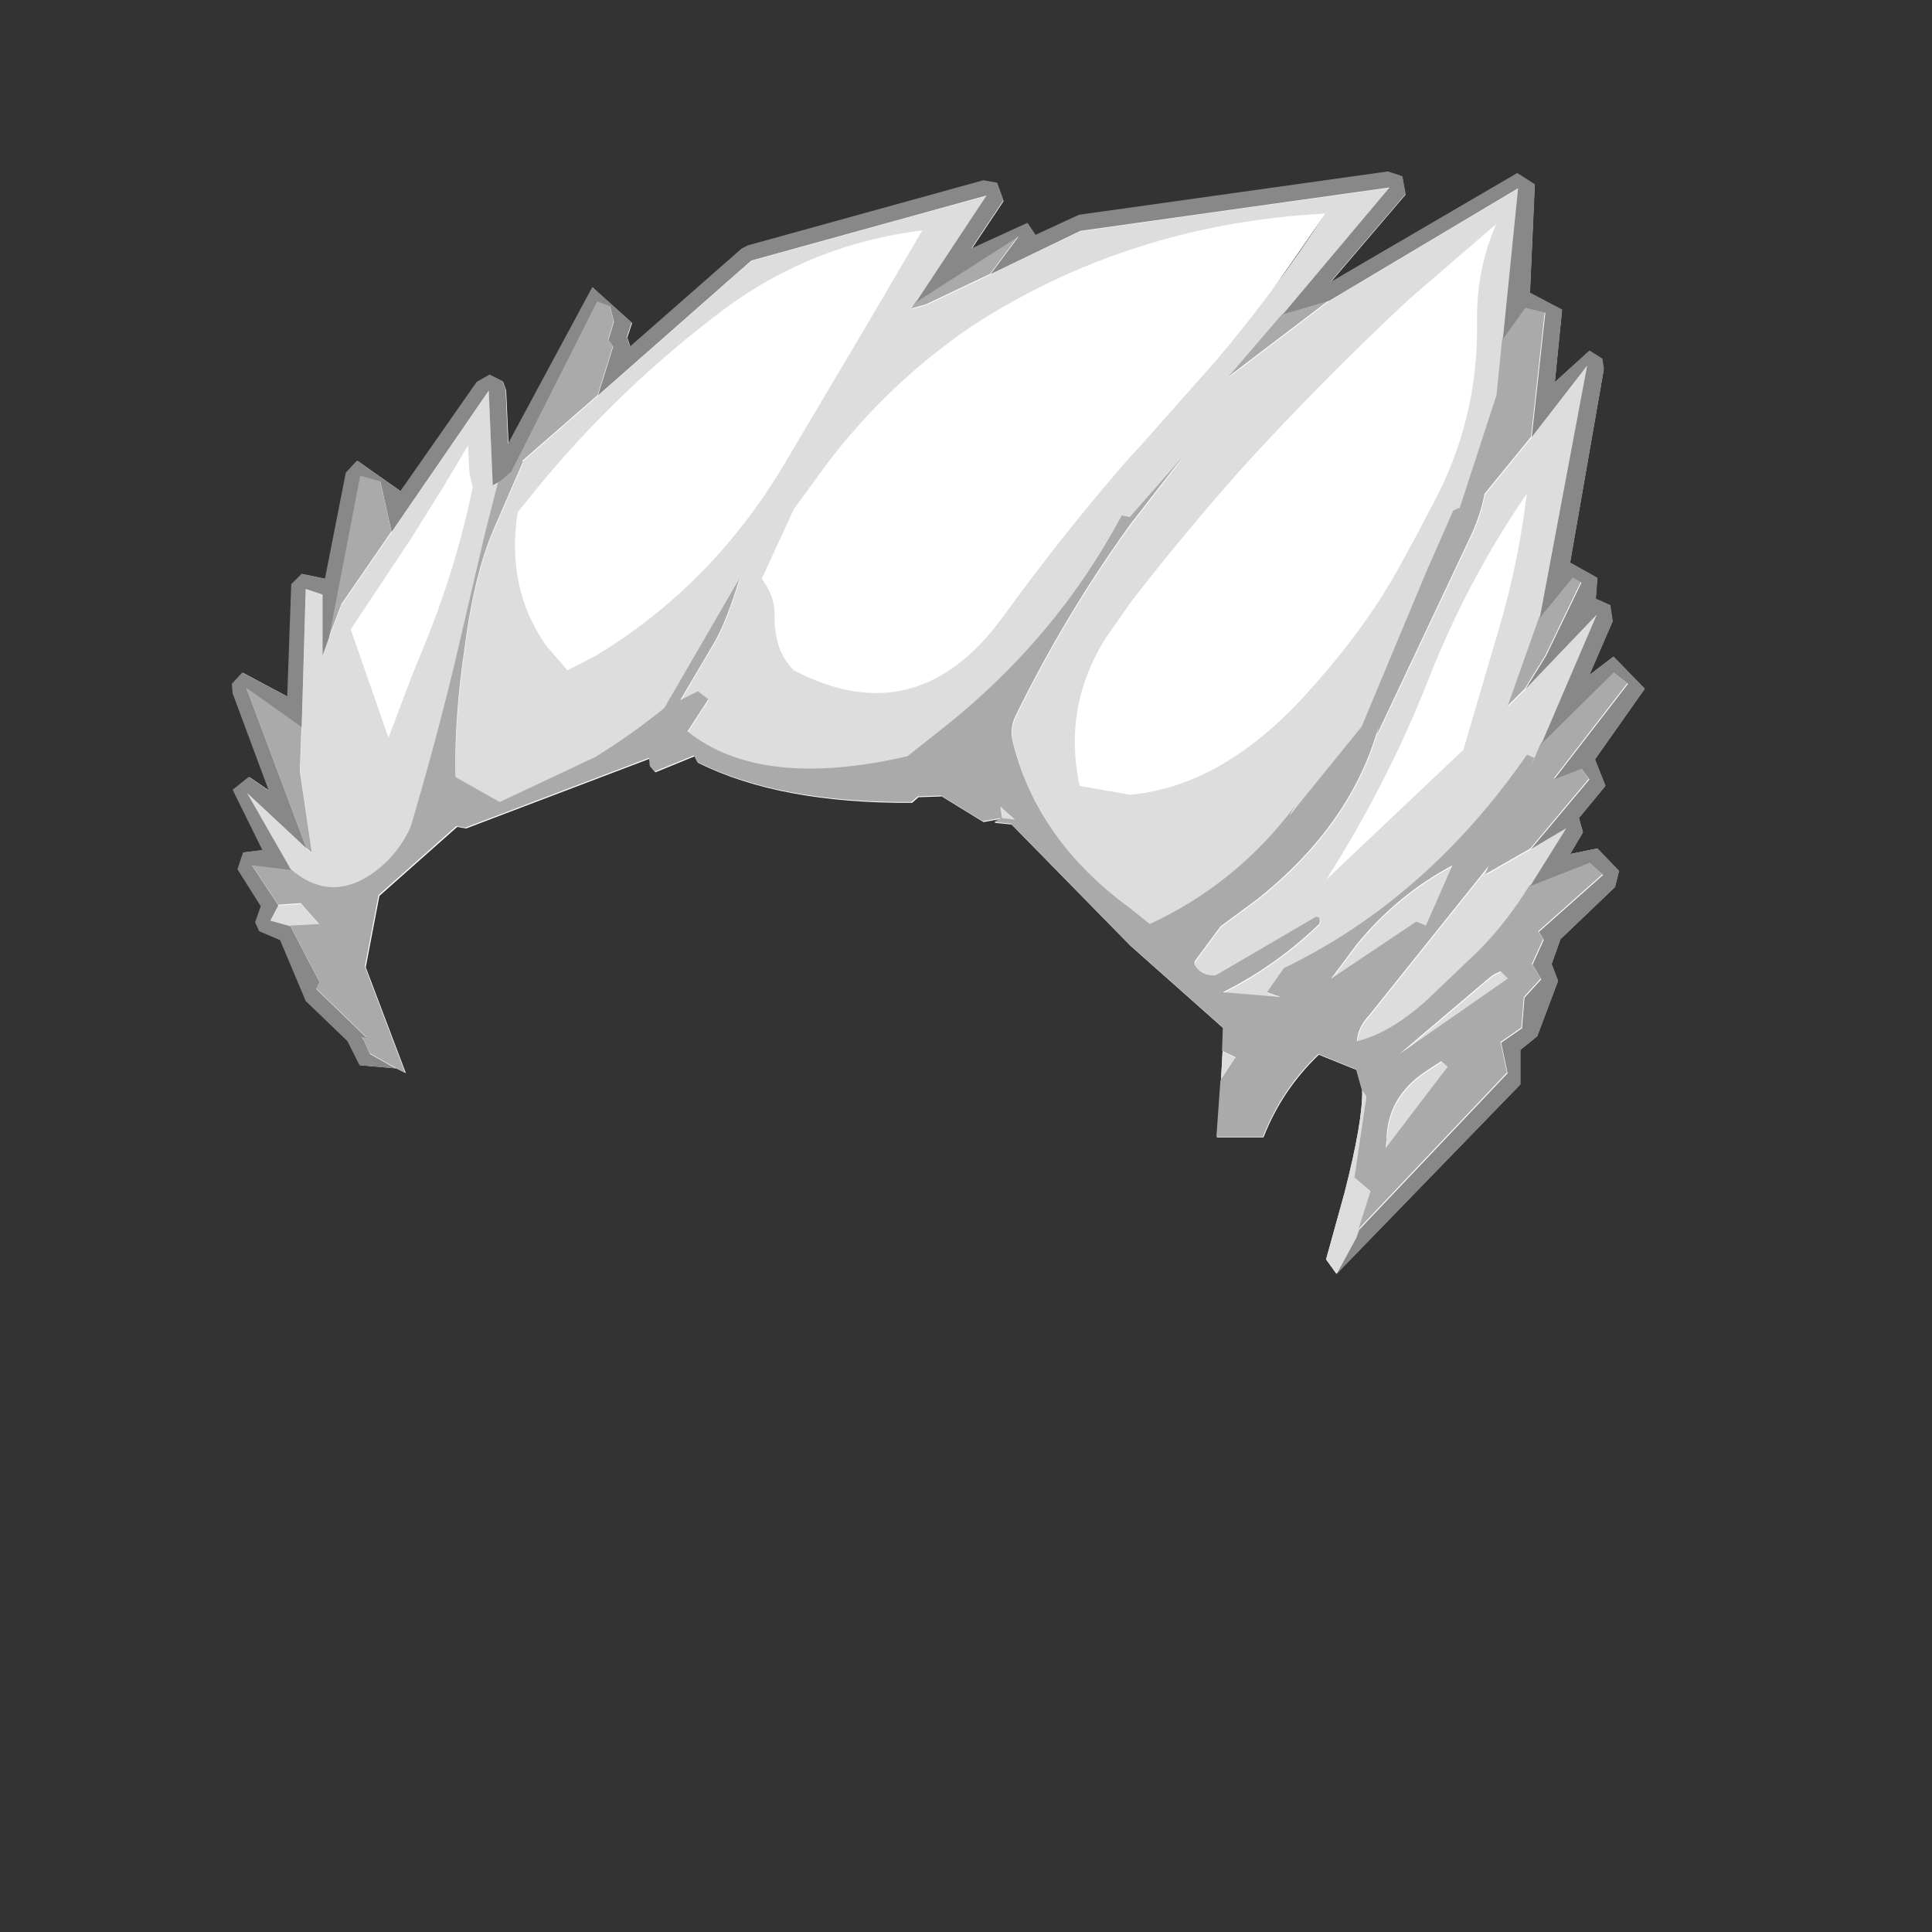 <svg width="1761" height="1761" xmlns="http://www.w3.org/2000/svg" xmlns:xlink="http://www.w3.org/1999/xlink" overflow="hidden"><rect width="100%" height="100%" fill="#333333" stroke="none"/><defs><clipPath id="clip0"><rect x="0" y="0" width="1761" height="1761"/></clipPath></defs><g clip-path="url(#clip0)"><path d="M1264.2 1040.34 1263.54 1046.93 1263.54 1046.92ZM1265.73 1034.49 1264.27 1038.88 1264.27 1038.88 1264.27 1039.61ZM1308.56 971.484 1299.37 977.457C1293.64 981.357 1288.61 985.562 1284.29 990.071 1288.61 985.562 1293.64 981.357 1299.37 977.457ZM1389.31 909.452 1387.12 937.239 1368.11 950.401 1387.12 937.239ZM1115.09 905.064 1115.09 905.064 1167.74 909.452 1167.74 909.452ZM288.781 901.408 288.781 901.408 334.849 946.013ZM1374.69 892.633 1315.53 933.824 1315.53 933.824ZM1202.45 864.998 1170.67 883.126 1155.31 905.064 1155.31 905.064 1170.67 883.127 1202.45 864.998ZM1191.85 841.039 1108.51 889.707C1099.74 890.195 1093.4 887.026 1089.5 880.202 1093.4 887.026 1099.74 890.195 1108.51 889.707L1191.85 841.039ZM250.587 840.228 265.38 844.371 275.235 863.257 265.38 844.371ZM1357.14 790.258 1357.14 790.259 1355.98 793.163ZM1448.54 786.602 1460.97 797.57 1402.48 849.489 1406.86 856.802 1396.62 879.47 1404.67 892.633 1396.62 879.47 1406.86 856.802 1402.48 849.489 1460.97 797.57 1448.54 786.602ZM1427.34 755.159 1427.34 755.159 1394.43 807.808C1381.27 829.257 1366.16 848.758 1349.09 866.307L1331.63 882.961 1331.63 882.961 1349.09 866.308C1366.16 848.758 1381.27 829.258 1394.43 807.808ZM912.537 736.146 914 746.384 925.7 747.846 925.699 747.846 914 746.383ZM1441.23 701.046 1448.54 710.553 1395.16 774.17 1448.54 710.553 1441.23 701.046ZM1397.63 694.517 1395.89 698.853 1395.9 698.845ZM543.255 690.809 456.237 731.758 416.018 709.09 416.018 709.09 456.237 731.759ZM1392.24 688.615 1353.02 738.74 1353.02 738.741 1392.24 688.615 1398.82 691.54 1398.82 691.54ZM923.024 665.249 923.023 665.249 923.506 676.184C938.131 736.146 973.718 786.846 1030.27 828.283L1048.55 842.908 1030.27 828.283C973.718 786.846 938.131 736.146 923.506 676.184ZM225.162 627.191 280.006 773.439 225.162 627.191ZM1470.48 613.297 1470.48 613.297 1483.64 623.534 1416.37 710.553 1416.37 710.553 1483.64 623.534ZM1022.59 560.715 1006.87 583.315C1000.53 593.675 995.305 604.217 991.192 614.942L982.806 645.42 991.192 614.942C995.305 604.217 1000.53 593.675 1006.87 583.316ZM1455.13 560.647 1455.12 560.647 1404.67 678.377 1400.85 687.297 1404.67 678.378ZM279.275 537.247 275.618 663.021 274.156 703.971 274.156 703.971 274.156 703.971 285.124 777.826 274.156 703.971 275.618 663.022ZM431.26 536.526 414.555 608.178C402.856 656.44 389.693 705.19 375.068 754.427 367.268 771.977 355.324 786.358 339.237 797.57 313.887 814.633 289.512 813.17 266.112 793.182L225.894 722.984 225.893 722.984 266.112 793.183 230.281 788.796 266.112 793.183C289.512 813.17 313.887 814.633 339.237 797.57 355.324 786.358 367.268 771.978 375.068 754.427 389.693 705.19 402.855 656.44 414.555 608.178L431.26 536.526ZM1433.19 527.01 1441.23 531.398 1409.06 597.941 1390.04 628.653 1390.04 628.653 1390.04 628.652 1409.06 597.941 1441.23 531.398ZM1299.14 525.205 1278.28 575.168 1278.28 575.168 1299.14 525.205ZM410.423 523.584 387.499 587.703 379.928 606.409 387.5 587.703ZM1285.93 497.535 1277.43 513.116 1251.47 554.437 1277.43 513.116ZM1022.96 470.704C1002.97 508.241 979.324 543.219 952.025 575.637L945.003 583.144 945.003 583.145 952.025 575.638C979.324 543.219 1002.97 508.242 1022.96 470.704L1030.27 472.166ZM1303.23 464.927 1299.37 472.166 1298.64 473.629 1299.37 472.166ZM329 434.142 347.281 439.26 357.518 485.329 312.181 551.141 300.482 581.852 300.481 581.853 312.181 551.141 357.518 485.329 347.281 439.26ZM426.987 406.354 404.318 444.379 375.068 491.179 320.225 573.809 375.068 491.179 404.318 444.379 426.987 406.355 428.449 432.679 430.898 442.473 430.898 442.473 428.45 432.679ZM1047.91 397.263 1040.51 405.623 1030.27 416.592C1010.04 439.748 990.232 463.513 970.854 487.888 990.232 463.513 1010.04 439.748 1030.27 416.592L1040.51 405.623ZM1193.47 362.336 1134.84 423.904 1050.2 525.704 1134.84 423.904ZM1364.45 361.017 1348.14 411.017 1348.14 411.017ZM445.999 356.63 445.999 356.63 449.247 433.264 449.247 433.264ZM1343.55 341.091 1336.66 380.212 1332.63 393.002 1324.1 420.057 1324.1 420.057 1332.63 393.002 1336.66 380.212ZM1446.35 333.961 1403.21 563.572 1393.53 590.857 1403.21 563.573ZM600.015 333.278 570.129 358.64 534.261 397.312 534.261 397.311 570.129 358.641 600.014 333.278ZM559.065 317.303 545.45 361.017 545.45 361.017ZM1345.58 306.693 1344.16 337.663 1344.16 337.663ZM1408.32 285.699 1395.89 399.041 1384.92 412.472 1384.92 412.472 1395.89 399.041 1408.32 285.699ZM544.719 275.461 556.418 279.849 560.074 293.743 554.955 310.561 559.343 316.411 554.956 310.561 560.075 293.743 556.419 279.849ZM928.625 216.231 928.624 216.231 903.031 250.598 903.032 250.598ZM1363.72 204.53 1284.01 273.268 1284.01 273.268 1363.72 204.531ZM1207.96 195.024C1088.04 201.362 980.056 235.974 884.018 298.86L824.506 347.214 824.506 347.214 884.018 298.861C980.056 235.974 1088.04 201.362 1207.96 195.024L1160.07 263.944 1160.07 263.944C1176.64 241.641 1192.61 218.668 1207.96 195.024ZM899.374 178.937 835.024 276.192 831.368 282.043 831.369 282.043 835.024 276.193 835.025 276.192 899.375 178.937ZM1383.46 172.356 1369.57 309.83 1369.57 309.83ZM1266.46 171.625 1169.21 287.161 1120.21 344.198 1120.21 344.198 1169.21 287.161 1169.21 287.161 1266.46 171.625ZM1265 157 1278.16 161.388 1281.09 177.475 1212.35 257.912 1382.73 158.462 1398.82 168.7 1394.43 267.418 1423.68 282.774 1417.1 348.586 1448.54 320.067 1460.24 327.38 1461.71 336.886 1430.99 513.116 1455.86 527.01 1454.39 546.022 1467.56 551.872 1469.75 566.497 1448.54 615.491 1470.48 598.672 1499 627.922 1453.66 692.271 1463.17 716.403 1439.04 745.652 1442.69 758.815 1430.99 778.558 1455.86 773.439 1475.6 793.914 1471.94 808.54 1422.22 856.071 1414.18 878.739 1420.02 894.095 1401.01 944.552 1385.66 956.983 1385.66 988.426 1218.2 1161 1235.75 1128.83 1239.41 1120.05 1373.96 978.188 1239.41 1120.05 1238.67 1120.78 1235.75 1128.82 1218.2 1161 1208.69 1147.84 1225.51 1087.14C1236.72 1043.27 1242.09 1012.07 1241.6 993.545L1236.48 975.263 1202.11 961.37C1179.69 982.819 1162.87 1007.93 1151.66 1036.69L1109.24 1036.69 1112.9 985.501 1121.84 971.848 1112.9 985.501 1114.36 958.444 1115.09 937.239 1030.27 861.92 922.043 751.502 906.687 750.04 912.537 746.384 896.449 749.309 858.424 725.909 837.218 726.64 831.368 731.759C750.931 732.246 685.85 720.059 636.124 695.196L633.2 689.346 597.368 703.971 592.981 698.853 592.249 691.54 424.793 755.159 416.75 753.696 345.818 816.583 333.386 881.664 369.949 978.188 361.175 973.801 328.269 970.876 317.299 948.939 279.275 912.376 255.875 856.802 236.862 848.758 233.205 840.714 238.325 826.089 217.118 792.453 222.237 777.095 239.787 774.902 212.731 720.059 227.356 708.359 245.637 720.79 212.731 632.309 212 623.534 221.506 613.297 262.456 635.234 266.112 532.86 275.618 523.354 296.825 527.741 315.837 431.216 326.074 420.248 365.561 448.035 435.031 348.586 446.73 342.005 458.43 347.855 461.356 355.898 463.55 404.892 540.331 262.298 576.162 294.473 571.775 307.636 574.699 316.411 676.343 227.199 682.194 224.274 896.45 165.044 908.881 167.237 914.731 183.324 885.481 227.199 936.669 203.799 943.981 214.768 983.469 196.487Z" fill="#FFFFFF" fill-rule="evenodd"/><path d="M1319.3 492.254 1324.3 482.254 1319.3 492.254" fill="#F93D15" fill-rule="evenodd"/><path d="M1264.21 1039.24 1264.21 1038.52 1265.21 1034.24 1264.21 1039.24" fill="#D82107" fill-rule="evenodd"/><path d="M1363.5 203.749C1351.31 231.539 1345.45 261.28 1345.94 292.971 1346.92 352.452 1333.26 408.276 1304.96 460.444L1299.11 471.414 1298.38 472.877 1290.33 488.234 1277.16 512.368C1256.67 550.398 1229.35 588.426 1195.2 626.455 1143 685.936 1087.88 718.359 1029.83 723.721L983.729 715.677C973.484 668.384 981.046 624.017 1006.41 582.576L1029.83 548.935C1063 506.031 1097.88 464.101 1134.47 423.146 1182.27 370.978 1232.03 320.761 1283.74 272.494L1363.5 203.749M1029.83 415.833C989.339 462.151 950.557 510.905 913.482 562.099 861.284 633.281 797.867 649.37 723.229 610.366 711.033 598.665 705.179 581.601 705.667 559.173 705.667 547.959 701.765 537.234 693.96 526.994L723.229 463.369 753.23 422.415C789.817 374.147 833.234 332.706 883.48 298.089 979.583 235.196 1087.64 200.58 1207.64 194.242 1176.91 241.534 1143.74 286.145 1108.13 328.074L1040.07 404.864 1029.83 415.833M1302.04 617.679C1325.94 557.223 1355.7 501.155 1391.31 449.475 1386.43 490.429 1378.14 530.895 1366.43 570.874L1333.5 682.767 1208.37 801.242C1245.94 742.248 1277.16 681.061 1302.04 617.679M788.354 298.089 723.229 407.789 713.717 423.878C669.812 497.01 612.736 554.786 542.489 597.202L516.878 610.366 497.852 588.426C472.974 553.323 464.193 512.612 471.51 466.295L489.803 443.624C539.562 383.167 595.906 329.294 658.836 282 712.497 242.021 772.987 217.888 840.308 209.599L788.354 298.089M426.142 405.595 427.606 431.922 430.533 443.624C420.289 492.866 405.653 540.646 386.628 586.964L374.188 617.679 353.7 671.797 319.308 573.068 374.188 490.429 403.458 443.624 426.142 405.595" fill="#FFFFFF" fill-rule="evenodd"/><path d="M264.82 844.413 246.528 839.291 253.845 825.388 274.333 823.925 291.162 842.949 264.82 844.413M265.552 793.192 225.308 722.949 279.455 773.436 284.576 777.827 273.601 703.924 275.065 662.949 278.723 537.095 294.089 542.217 294.089 597.827 299.943 581.729 311.65 550.998 357.015 485.144 445.552 356.363 449.211 442.706 454.332 439.778 441.893 488.802 414.088 608.071C402.381 656.364 389.21 705.144 374.577 754.412 366.772 771.974 354.821 786.364 338.723 797.583 313.357 814.656 288.967 813.192 265.552 793.192M545.064 360.754 684.82 237.826 899.211 178.558 834.82 275.876 831.162 281.73 844.332 278.07 902.869 250.266 984.82 210.754 1266.53 171.242 1169.21 286.851 1120.19 343.924 1211.65 274.412 1383.6 171.974 1369.7 309.535 1364.58 360.754 1330.92 463.924 1329.45 463.924 1325.06 466.12 1300.92 520.998 1241.65 662.949 1175.8 744.168 1180.92 735.388C1145.31 782.705 1101.16 818.559 1048.48 842.949L1030.19 828.315C973.601 786.851 937.991 736.12 923.357 676.12 921.406 667.827 922.625 659.534 927.015 651.242 956.771 590.754 991.162 533.437 1030.19 479.29L1078.48 417.096 1030.19 471.973 1022.87 470.51C982.869 545.632 928.235 610.51 858.967 665.144L827.503 690.022C738.235 710.51 671.406 702.949 627.015 667.339L646.04 638.071 636.528 630.754 620.43 638.803 651.162 586.852C658.966 573.193 666.771 553.437 674.577 527.582L605.796 646.12C585.308 662.705 564.333 677.583 542.869 690.754L455.796 731.729 415.552 709.047C414.576 672.949 417.503 632.461 424.333 587.583 430.186 542.705 439.699 505.876 452.87 477.095L477.016 421.486 476.284 420.754 545.064 360.754M1396.04 398.802 1446.53 333.681 1403.36 563.437 1374.82 643.925 1390.19 628.559 1455.31 560.51 1404.82 678.315 1396.04 698.803 1398.97 691.486 1392.38 688.559C1331.4 776.364 1257.5 841.242 1170.67 883.193L1155.31 905.145 1167.75 909.535 1115.06 905.145C1147.26 889.047 1176.53 868.315 1202.87 842.949L1203.6 840.022 1202.87 837.096 1199.94 836.364 1108.48 889.778C1099.7 890.266 1093.36 887.095 1089.45 880.266 1088.97 878.315 1089.21 876.852 1090.19 875.876L1112.87 845.145 1146.53 820.266C1203.6 774.9 1240.43 722.461 1257.02 662.949L1255.55 669.534 1256.28 668.803 1341.89 487.339C1347.75 474.169 1351.65 461.974 1353.6 450.754L1396.04 398.802M1395.31 774.168 1427.5 755.144 1394.58 807.827C1381.41 829.29 1366.28 848.803 1349.21 866.363L1301.65 911.729C1279.21 932.217 1257.75 944.9 1237.26 949.779 1237.75 941.486 1241.41 933.681 1248.23 926.363L1357.26 790.266 1354.33 797.583 1395.31 774.168M1235.8 1129.05 1218.23 1161.24 1208.72 1148.07 1225.55 1087.34C1236.77 1043.44 1242.14 1012.22 1241.65 993.681L1246.04 1000.27 1235.06 1074.17 1249.7 1086.61 1238.72 1121 1235.8 1129.05M1112.87 985.632 1114.33 958.558 1126.77 964.413 1112.87 985.632M1363.84 204.168 1284.09 272.949C1232.38 321.242 1182.62 371.485 1134.82 423.68 1098.23 464.656 1063.36 506.608 1030.19 549.534L1006.77 583.193C981.405 624.656 973.844 669.047 984.089 716.364L1030.19 724.412C1088.23 719.047 1143.36 686.607 1195.55 627.095 1229.7 589.046 1257.02 550.998 1277.5 512.949L1290.67 488.802 1298.72 473.437 1299.45 471.973 1305.31 460.998C1333.6 408.803 1347.26 352.949 1346.28 293.437 1345.8 261.73 1351.65 231.973 1363.84 204.168M1030.19 416.364 1040.43 405.388 1108.48 328.559C1144.09 286.607 1177.26 241.973 1207.99 194.656 1087.99 200.998 979.943 235.632 883.845 298.558 833.601 333.193 790.186 374.656 753.601 422.948L723.6 463.924 694.333 527.582C702.138 537.827 706.04 548.558 706.04 559.778 705.552 582.217 711.405 599.29 723.6 610.998 798.235 650.022 861.649 633.925 913.845 562.705 950.918 511.485 989.698 462.706 1030.19 416.364M1302.38 618.315C1277.5 681.729 1246.28 742.949 1208.72 801.973L1333.84 683.437 1366.77 571.485C1378.48 531.485 1386.77 490.998 1391.65 450.022 1356.04 501.73 1326.28 557.827 1302.38 618.315M1357.99 891.973C1360.92 889.535 1364.33 887.583 1368.23 886.119L1374.82 892.705 1276.04 961.486 1357.99 891.973M1324.33 789.534 1300.19 844.413 1291.41 840.754 1213.84 892.705 1237.26 861.242C1262.14 830.998 1291.16 807.095 1324.33 789.534M1264.33 1039.05C1264.82 1013.68 1276.53 993.193 1299.45 977.584L1314.09 968.071 1319.94 973.193 1263.6 1047.09 1264.33 1039.78 1265.8 1034.66 1264.33 1039.05M913.845 746.364 912.381 736.12 925.552 747.827 913.845 746.364M788.723 298.558 840.674 210.022C773.357 218.314 712.869 242.461 659.21 282.461 596.284 329.779 539.942 383.68 490.186 444.168L471.894 466.852C464.577 513.193 473.357 553.925 498.235 589.046L517.26 610.998 542.869 597.827C613.113 555.389 670.187 497.583 714.089 424.412L723.6 408.315 788.723 298.558M426.528 406.12 403.845 444.168 374.577 490.998 319.699 573.681 354.089 672.461 374.577 618.315 387.016 587.583C406.04 541.242 420.675 493.437 430.918 444.168L427.992 432.461 426.528 406.12" fill="#DDDDDD" fill-rule="evenodd"/><path d="M360.378 973.189 336.967 960.02 331.115 946.85 330.384 946.118 329.652 944.656 334.041 945.387 287.954 900.759 290.88 894.174 264.544 843.694 290.88 842.23 274.054 823.208 253.571 824.671 229.429 788.092 265.275 792.48C288.685 812.478 313.07 813.941 338.431 796.87 354.525 785.653 366.473 771.265 374.276 753.706 388.907 704.444 402.075 655.67 413.78 607.384L441.579 488.131 454.015 439.114 456.211 437.651 465.72 429.603 543.996 274.502 555.701 278.891 559.359 292.792 554.238 309.619 558.627 315.472 544.728 360.1 475.962 420.092 476.694 420.824 452.553 476.426C439.385 505.203 429.874 542.027 424.022 586.899 417.194 631.771 414.268 672.253 415.244 708.346L455.479 731.026 542.533 690.056C563.992 676.887 584.964 662.011 605.447 645.427L674.213 526.906C666.409 552.757 658.606 572.511 650.803 586.167L620.078 638.111 636.172 630.064 645.682 637.38 626.661 666.644C671.042 702.249 737.858 709.809 827.107 689.324L858.563 664.449C927.817 609.823 982.44 544.953 1022.43 469.842L1029.75 471.304 1078.03 416.434 1029.75 478.62C990.731 532.76 956.347 590.069 926.598 650.549 922.208 658.84 920.989 667.132 922.94 675.423 937.571 735.415 973.173 786.14 1029.75 827.599L1048.04 842.23C1100.71 817.843 1144.84 781.994 1180.45 734.684L1175.33 743.463 1241.17 662.255 1300.42 520.322 1324.56 465.452 1328.95 463.257 1330.41 463.257 1364.07 360.1 1369.19 308.888 1389.67 280.355 1407.96 284.745 1395.52 398.143 1353.09 450.088C1351.14 461.306 1347.24 473.5 1341.39 486.668L1255.8 668.108 1255.06 668.839 1256.53 662.255C1239.95 721.759 1203.12 774.191 1146.06 819.551L1112.41 844.425 1089.73 875.153C1088.76 876.128 1088.52 877.591 1089 879.542 1092.9 886.371 1099.24 889.541 1108.02 889.053L1199.47 835.646 1202.39 836.378 1203.12 839.304 1202.39 842.23C1176.06 867.593 1146.79 888.322 1114.61 904.417L1167.28 908.807 1154.84 904.417 1170.2 882.469C1257.02 840.524 1330.9 775.654 1391.86 687.861L1398.45 690.787 1395.52 698.103 1404.3 677.618 1470.14 612.505 1483.31 622.748 1416.01 709.809 1440.88 700.298 1448.19 709.809 1394.79 773.459 1353.82 796.87 1356.75 789.554 1247.75 925.633C1240.92 932.95 1237.26 940.754 1236.78 949.046 1257.26 944.168 1278.72 931.487 1301.15 911.001L1348.7 865.642C1365.77 848.084 1380.89 828.573 1394.06 807.113L1448.19 785.896 1460.63 796.87 1402.11 848.814 1406.5 856.131 1396.25 878.811 1404.3 891.98 1388.94 908.807 1386.74 936.608 1367.72 949.776 1373.58 977.578 1238.97 1119.51 1238.24 1120.24 1249.21 1085.86 1234.58 1073.42 1245.55 999.526 1241.17 992.942 1236.04 974.651 1201.66 960.751C1179.23 982.211 1162.4 1007.33 1151.18 1036.11L1108.75 1036.11 1112.41 984.894 1126.31 963.678 1113.87 957.824 1114.61 936.608 1029.75 861.252 921.477 750.779 906.115 749.316 911.967 745.658 895.873 748.584 857.832 725.173 836.617 725.904 830.765 731.026C750.294 731.514 685.186 719.32 635.44 694.445L632.514 688.592 596.668 703.225 592.279 698.103 591.547 690.787 424.022 754.437 415.975 752.974 345.014 815.893 332.578 881.005 369.155 977.578 360.378 973.189M279.175 772.727 224.308 626.406 274.786 662.255 273.322 703.225 284.295 777.117 279.175 772.727M299.658 581.046 328.189 433.261 346.477 438.382 356.719 484.474 311.363 550.319 299.658 581.046M834.422 275.233 928.061 215.242 902.457 249.627 843.932 277.428 830.765 281.087 834.422 275.233M1168.74 286.207 1211.17 273.77 1119.73 343.273 1168.74 286.207M1402.84 562.756 1432.83 526.176 1440.88 530.565 1408.69 597.141 1389.67 627.869 1374.31 643.233 1402.84 562.756M1318.71 491.789 1323.83 482.279 1318.71 491.789M1323.83 788.823C1290.67 806.382 1261.65 830.281 1236.78 860.521L1213.37 891.98 1290.91 840.036 1299.69 843.694 1323.83 788.823M1357.48 891.248 1275.55 960.751 1374.31 891.98 1367.72 885.395C1363.82 886.858 1360.41 888.81 1357.48 891.248M1263.84 1039.03 1263.11 1046.35 1319.44 972.457 1313.59 967.335 1298.96 976.847C1276.04 992.454 1264.33 1012.94 1263.84 1038.3L1263.84 1039.03M913.43 745.658 925.135 747.121 911.967 735.415 913.43 745.658" fill="#AAAAAA" fill-rule="evenodd"/><path d="M360.599 973.857 327.667 970.928 316.689 948.97 278.635 912.371 255.217 856.741 236.189 848.689 232.53 840.637 237.653 825.997 216.43 792.327 221.553 776.955 239.117 774.759 212.039 719.861 226.676 708.15 244.971 720.594 212.039 632.025 211.308 623.241 220.821 612.993 261.803 634.953 265.462 532.476 274.976 522.961 296.199 527.352 315.226 430.731 325.471 419.752 364.989 447.567 434.512 348.019 446.221 341.431 457.93 347.287 460.858 355.338 463.053 404.381 539.894 261.645 575.753 293.852 571.362 307.028 574.289 315.812 676.012 226.511 681.867 223.583 896.29 164.294 908.731 166.489 914.585 182.592 885.312 226.511 936.54 203.088 943.858 214.067 983.376 195.768 1265.13 156.242 1278.3 160.634 1281.23 176.737 1212.44 257.254 1382.95 157.705 1399.05 167.953 1394.66 266.77 1423.93 282.141 1417.34 348.019 1448.81 319.471 1460.52 326.791 1461.99 336.307 1431.25 512.713 1456.13 526.621 1454.67 545.652 1467.84 551.507 1470.04 566.147 1448.81 615.189 1470.77 598.354 1499.31 627.633 1453.94 692.046 1463.45 716.202 1439.3 745.48 1442.96 758.656 1431.25 778.419 1456.13 773.295 1475.89 793.791 1472.23 808.431 1422.47 856.009 1414.42 878.7 1420.27 894.071 1401.24 944.578 1385.88 957.021 1385.88 988.496 1218.29 1161.24 1235.85 1129.04 1239.51 1120.25 1374.17 978.248 1368.31 950.433 1387.34 937.258 1389.54 909.443 1404.9 892.608 1396.85 879.432 1407.1 856.741 1402.71 849.42 1461.25 797.45 1448.81 786.471 1394.66 807.699 1427.59 754.996 1395.39 774.027 1448.81 710.346 1441.49 700.83 1416.61 710.346 1483.94 623.241 1470.77 612.993 1404.9 678.139 1455.4 560.291 1390.27 628.365 1409.29 597.622 1441.49 531.013 1433.44 526.621 1403.44 563.219 1446.62 333.38 1396.12 398.525 1408.56 285.069 1390.27 280.677 1369.78 309.225 1383.68 171.613 1211.7 274.089 1169.26 286.533 1266.59 170.881 984.839 210.408 902.876 249.934 928.49 215.532 834.817 275.553 899.217 178.201 684.794 237.49 545.017 360.463 558.921 315.812 554.53 309.956 559.653 293.121 555.994 279.213 544.285 274.821 465.98 430 456.467 438.052 454.271 439.515 449.149 442.444 445.489 356.07 356.939 484.898 346.694 438.783 328.399 433.66 299.858 581.518 294.003 597.622 294.003 541.992 278.635 536.868 274.976 662.768 224.48 626.901 279.367 773.295 225.212 722.789 265.462 793.058 229.603 788.668 253.753 825.265 246.435 839.173 264.73 844.297 291.076 894.803 288.149 901.392 334.253 946.041 329.862 945.31 330.594 946.773 331.326 947.505 337.18 960.681 360.599 973.857" fill="#888888" fill-rule="evenodd"/></g></svg>
